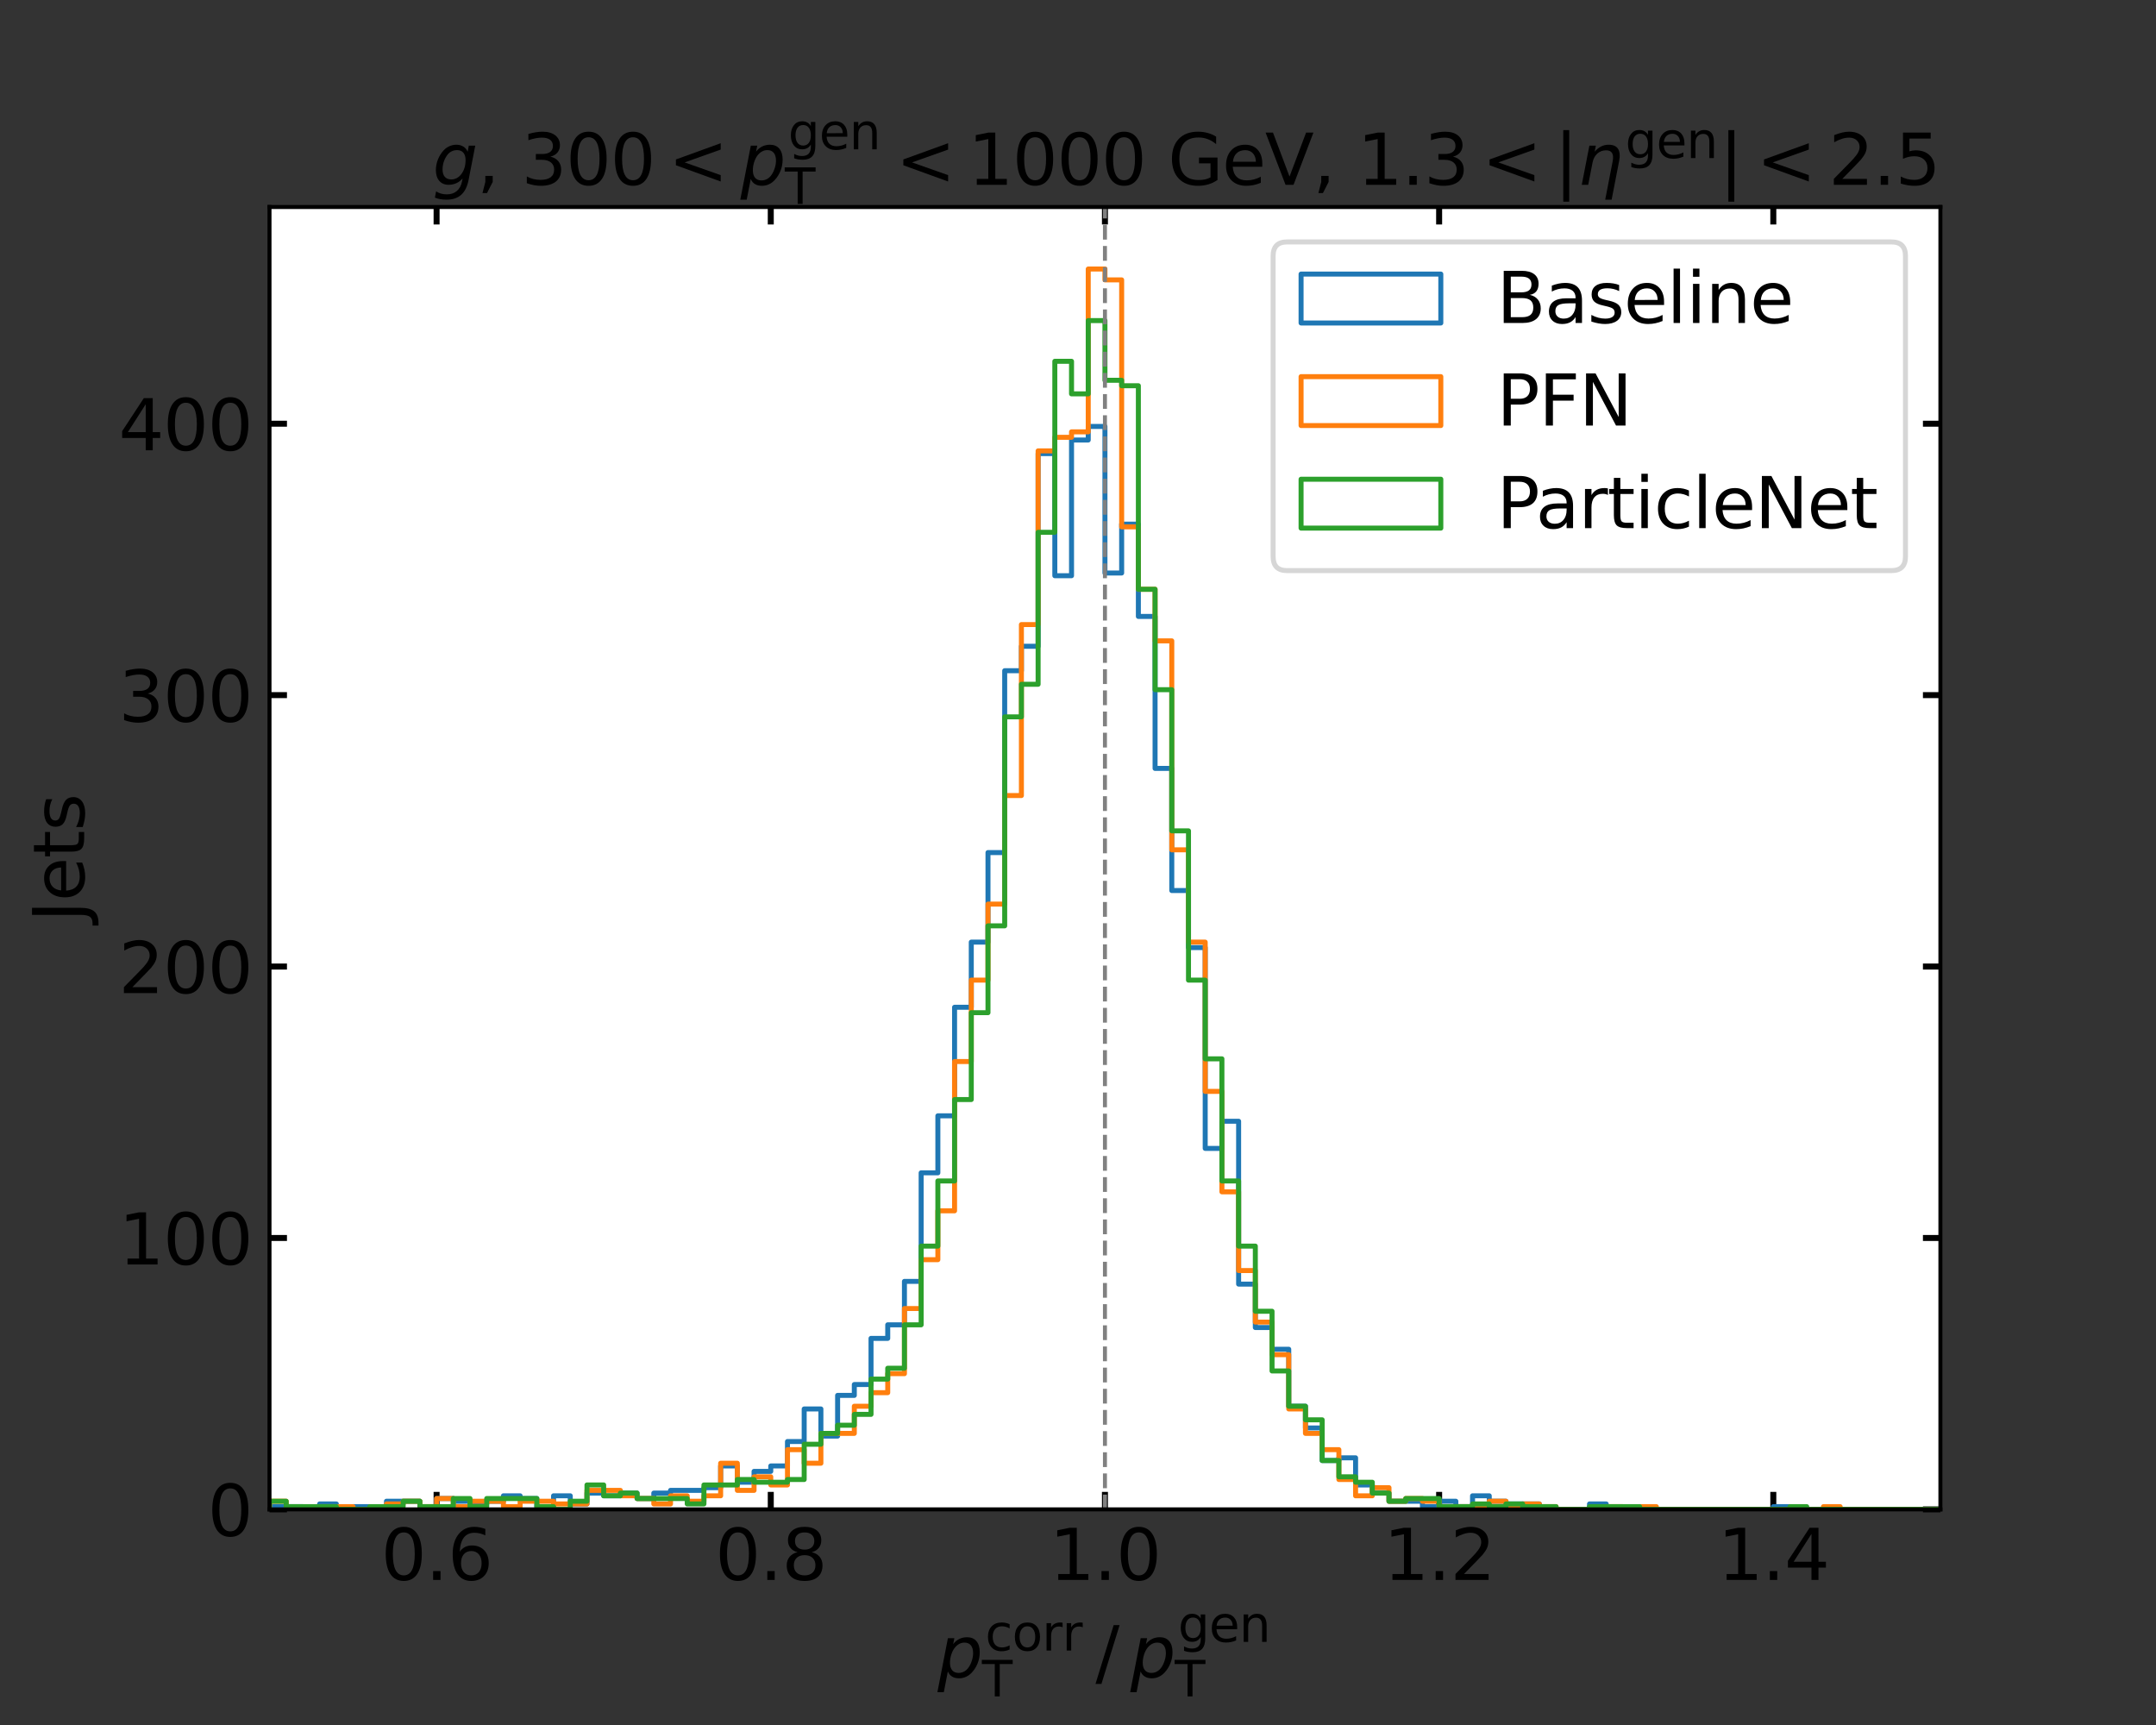 <?xml version="1.0" encoding="utf-8" standalone="no"?>
<!DOCTYPE svg PUBLIC "-//W3C//DTD SVG 1.1//EN"
  "http://www.w3.org/Graphics/SVG/1.1/DTD/svg11.dtd">
<svg xmlns:xlink="http://www.w3.org/1999/xlink" width="432pt" height="345.6pt" viewBox="0 0 432 345.6" xmlns="http://www.w3.org/2000/svg" version="1.1">
 <rect x="0" y="0" width="432" height="345.6" fill="#333333" stroke="none"/>
 <defs>
  <style type="text/css">*{stroke-linejoin: round; stroke-linecap: butt}</style>
 </defs>
 <g id="figure_1">
  <g id="patch_1">
   <path d="M 0 345.6 
L 432 345.6 
L 432 0 
L 0 0 
L 0 345.6 
z
" style="fill: none"/>
  </g>
  <g id="axes_1">
   <g id="patch_2">
    <path d="M 54 302.4 
L 388.8 302.4 
L 388.8 41.472 
L 54 41.472 
z
" style="fill: #ffffff"/>
   </g>
   <g id="matplotlib.axis_1">
    <g id="xtick_1">
     <g id="line2d_1">
      <defs>
       <path id="m16892b9c45" d="M 0 0 
L 0 -3.5 
" style="stroke: #000000; stroke-width: 1.2"/>
      </defs>
      <g>
       <use xlink:href="#m16892b9c45" x="87.48" y="302.4" style="stroke: #000000; stroke-width: 1.2"/>
      </g>
     </g>
     <g id="line2d_2">
      <defs>
       <path id="m0c6196c21f" d="M 0 0 
L 0 3.5 
" style="stroke: #000000; stroke-width: 1.2"/>
      </defs>
      <g>
       <use xlink:href="#m0c6196c21f" x="87.48" y="41.472" style="stroke: #000000; stroke-width: 1.2"/>
      </g>
     </g>
     <g id="text_1">
      <!-- 0.6 -->
      <g transform="translate(76.348 316.538)scale(0.14 -0.14)">
       <defs>
        <path id="DejaVuSans-30" d="M 2034 4250 
Q 1547 4250 1301 3770 
Q 1056 3291 1056 2328 
Q 1056 1369 1301 889 
Q 1547 409 2034 409 
Q 2525 409 2770 889 
Q 3016 1369 3016 2328 
Q 3016 3291 2770 3770 
Q 2525 4250 2034 4250 
z
M 2034 4750 
Q 2819 4750 3233 4129 
Q 3647 3509 3647 2328 
Q 3647 1150 3233 529 
Q 2819 -91 2034 -91 
Q 1250 -91 836 529 
Q 422 1150 422 2328 
Q 422 3509 836 4129 
Q 1250 4750 2034 4750 
z
" transform="scale(0.016)"/>
        <path id="DejaVuSans-2e" d="M 684 794 
L 1344 794 
L 1344 0 
L 684 0 
L 684 794 
z
" transform="scale(0.016)"/>
        <path id="DejaVuSans-36" d="M 2113 2584 
Q 1688 2584 1439 2293 
Q 1191 2003 1191 1497 
Q 1191 994 1439 701 
Q 1688 409 2113 409 
Q 2538 409 2786 701 
Q 3034 994 3034 1497 
Q 3034 2003 2786 2293 
Q 2538 2584 2113 2584 
z
M 3366 4563 
L 3366 3988 
Q 3128 4100 2886 4159 
Q 2644 4219 2406 4219 
Q 1781 4219 1451 3797 
Q 1122 3375 1075 2522 
Q 1259 2794 1537 2939 
Q 1816 3084 2150 3084 
Q 2853 3084 3261 2657 
Q 3669 2231 3669 1497 
Q 3669 778 3244 343 
Q 2819 -91 2113 -91 
Q 1303 -91 875 529 
Q 447 1150 447 2328 
Q 447 3434 972 4092 
Q 1497 4750 2381 4750 
Q 2619 4750 2861 4703 
Q 3103 4656 3366 4563 
z
" transform="scale(0.016)"/>
       </defs>
       <use xlink:href="#DejaVuSans-30"/>
       <use xlink:href="#DejaVuSans-2e" x="63.623"/>
       <use xlink:href="#DejaVuSans-36" x="95.41"/>
      </g>
     </g>
    </g>
    <g id="xtick_2">
     <g id="line2d_3">
      <g>
       <use xlink:href="#m16892b9c45" x="154.44" y="302.4" style="stroke: #000000; stroke-width: 1.2"/>
      </g>
     </g>
     <g id="line2d_4">
      <g>
       <use xlink:href="#m0c6196c21f" x="154.44" y="41.472" style="stroke: #000000; stroke-width: 1.2"/>
      </g>
     </g>
     <g id="text_2">
      <!-- 0.8 -->
      <g transform="translate(143.308 316.538)scale(0.14 -0.14)">
       <defs>
        <path id="DejaVuSans-38" d="M 2034 2216 
Q 1584 2216 1326 1975 
Q 1069 1734 1069 1313 
Q 1069 891 1326 650 
Q 1584 409 2034 409 
Q 2484 409 2743 651 
Q 3003 894 3003 1313 
Q 3003 1734 2745 1975 
Q 2488 2216 2034 2216 
z
M 1403 2484 
Q 997 2584 770 2862 
Q 544 3141 544 3541 
Q 544 4100 942 4425 
Q 1341 4750 2034 4750 
Q 2731 4750 3128 4425 
Q 3525 4100 3525 3541 
Q 3525 3141 3298 2862 
Q 3072 2584 2669 2484 
Q 3125 2378 3379 2068 
Q 3634 1759 3634 1313 
Q 3634 634 3220 271 
Q 2806 -91 2034 -91 
Q 1263 -91 848 271 
Q 434 634 434 1313 
Q 434 1759 690 2068 
Q 947 2378 1403 2484 
z
M 1172 3481 
Q 1172 3119 1398 2916 
Q 1625 2713 2034 2713 
Q 2441 2713 2670 2916 
Q 2900 3119 2900 3481 
Q 2900 3844 2670 4047 
Q 2441 4250 2034 4250 
Q 1625 4250 1398 4047 
Q 1172 3844 1172 3481 
z
" transform="scale(0.016)"/>
       </defs>
       <use xlink:href="#DejaVuSans-30"/>
       <use xlink:href="#DejaVuSans-2e" x="63.623"/>
       <use xlink:href="#DejaVuSans-38" x="95.41"/>
      </g>
     </g>
    </g>
    <g id="xtick_3">
     <g id="line2d_5">
      <g>
       <use xlink:href="#m16892b9c45" x="221.4" y="302.4" style="stroke: #000000; stroke-width: 1.2"/>
      </g>
     </g>
     <g id="line2d_6">
      <g>
       <use xlink:href="#m0c6196c21f" x="221.4" y="41.472" style="stroke: #000000; stroke-width: 1.2"/>
      </g>
     </g>
     <g id="text_3">
      <!-- 1.0 -->
      <g transform="translate(210.268 316.538)scale(0.14 -0.14)">
       <defs>
        <path id="DejaVuSans-31" d="M 794 531 
L 1825 531 
L 1825 4091 
L 703 3866 
L 703 4441 
L 1819 4666 
L 2450 4666 
L 2450 531 
L 3481 531 
L 3481 0 
L 794 0 
L 794 531 
z
" transform="scale(0.016)"/>
       </defs>
       <use xlink:href="#DejaVuSans-31"/>
       <use xlink:href="#DejaVuSans-2e" x="63.623"/>
       <use xlink:href="#DejaVuSans-30" x="95.41"/>
      </g>
     </g>
    </g>
    <g id="xtick_4">
     <g id="line2d_7">
      <g>
       <use xlink:href="#m16892b9c45" x="288.36" y="302.4" style="stroke: #000000; stroke-width: 1.2"/>
      </g>
     </g>
     <g id="line2d_8">
      <g>
       <use xlink:href="#m0c6196c21f" x="288.36" y="41.472" style="stroke: #000000; stroke-width: 1.2"/>
      </g>
     </g>
     <g id="text_4">
      <!-- 1.2 -->
      <g transform="translate(277.228 316.538)scale(0.14 -0.14)">
       <defs>
        <path id="DejaVuSans-32" d="M 1228 531 
L 3431 531 
L 3431 0 
L 469 0 
L 469 531 
Q 828 903 1448 1529 
Q 2069 2156 2228 2338 
Q 2531 2678 2651 2914 
Q 2772 3150 2772 3378 
Q 2772 3750 2511 3984 
Q 2250 4219 1831 4219 
Q 1534 4219 1204 4116 
Q 875 4013 500 3803 
L 500 4441 
Q 881 4594 1212 4672 
Q 1544 4750 1819 4750 
Q 2544 4750 2975 4387 
Q 3406 4025 3406 3419 
Q 3406 3131 3298 2873 
Q 3191 2616 2906 2266 
Q 2828 2175 2409 1742 
Q 1991 1309 1228 531 
z
" transform="scale(0.016)"/>
       </defs>
       <use xlink:href="#DejaVuSans-31"/>
       <use xlink:href="#DejaVuSans-2e" x="63.623"/>
       <use xlink:href="#DejaVuSans-32" x="95.41"/>
      </g>
     </g>
    </g>
    <g id="xtick_5">
     <g id="line2d_9">
      <g>
       <use xlink:href="#m16892b9c45" x="355.32" y="302.4" style="stroke: #000000; stroke-width: 1.2"/>
      </g>
     </g>
     <g id="line2d_10">
      <g>
       <use xlink:href="#m0c6196c21f" x="355.32" y="41.472" style="stroke: #000000; stroke-width: 1.2"/>
      </g>
     </g>
     <g id="text_5">
      <!-- 1.4 -->
      <g transform="translate(344.188 316.538)scale(0.14 -0.14)">
       <defs>
        <path id="DejaVuSans-34" d="M 2419 4116 
L 825 1625 
L 2419 1625 
L 2419 4116 
z
M 2253 4666 
L 3047 4666 
L 3047 1625 
L 3713 1625 
L 3713 1100 
L 3047 1100 
L 3047 0 
L 2419 0 
L 2419 1100 
L 313 1100 
L 313 1709 
L 2253 4666 
z
" transform="scale(0.016)"/>
       </defs>
       <use xlink:href="#DejaVuSans-31"/>
       <use xlink:href="#DejaVuSans-2e" x="63.623"/>
       <use xlink:href="#DejaVuSans-34" x="95.41"/>
      </g>
     </g>
    </g>
    <g id="text_6">
     <!-- $p_\mathrm{T}^\mathrm{corr}\//\/p_\mathrm{T}^\mathrm{gen}$ -->
     <g transform="translate(187.87 336.049)scale(0.14 -0.14)">
      <defs>
       <path id="DejaVuSans-Oblique-70" d="M 3175 2156 
Q 3175 2616 2975 2859 
Q 2775 3103 2400 3103 
Q 2144 3103 1911 2972 
Q 1678 2841 1497 2591 
Q 1319 2344 1212 1994 
Q 1106 1644 1106 1300 
Q 1106 863 1306 627 
Q 1506 391 1875 391 
Q 2147 391 2380 519 
Q 2613 647 2778 891 
Q 2956 1147 3065 1494 
Q 3175 1841 3175 2156 
z
M 1394 2969 
Q 1625 3272 1939 3428 
Q 2253 3584 2638 3584 
Q 3175 3584 3472 3232 
Q 3769 2881 3769 2247 
Q 3769 1728 3584 1258 
Q 3400 788 3053 416 
Q 2822 169 2531 39 
Q 2241 -91 1919 -91 
Q 1547 -91 1294 64 
Q 1041 219 916 525 
L 556 -1331 
L -19 -1331 
L 922 3500 
L 1497 3500 
L 1394 2969 
z
" transform="scale(0.016)"/>
       <path id="DejaVuSans-63" d="M 3122 3366 
L 3122 2828 
Q 2878 2963 2633 3030 
Q 2388 3097 2138 3097 
Q 1578 3097 1268 2742 
Q 959 2388 959 1747 
Q 959 1106 1268 751 
Q 1578 397 2138 397 
Q 2388 397 2633 464 
Q 2878 531 3122 666 
L 3122 134 
Q 2881 22 2623 -34 
Q 2366 -91 2075 -91 
Q 1284 -91 818 406 
Q 353 903 353 1747 
Q 353 2603 823 3093 
Q 1294 3584 2113 3584 
Q 2378 3584 2631 3529 
Q 2884 3475 3122 3366 
z
" transform="scale(0.016)"/>
       <path id="DejaVuSans-6f" d="M 1959 3097 
Q 1497 3097 1228 2736 
Q 959 2375 959 1747 
Q 959 1119 1226 758 
Q 1494 397 1959 397 
Q 2419 397 2687 759 
Q 2956 1122 2956 1747 
Q 2956 2369 2687 2733 
Q 2419 3097 1959 3097 
z
M 1959 3584 
Q 2709 3584 3137 3096 
Q 3566 2609 3566 1747 
Q 3566 888 3137 398 
Q 2709 -91 1959 -91 
Q 1206 -91 779 398 
Q 353 888 353 1747 
Q 353 2609 779 3096 
Q 1206 3584 1959 3584 
z
" transform="scale(0.016)"/>
       <path id="DejaVuSans-72" d="M 2631 2963 
Q 2534 3019 2420 3045 
Q 2306 3072 2169 3072 
Q 1681 3072 1420 2755 
Q 1159 2438 1159 1844 
L 1159 0 
L 581 0 
L 581 3500 
L 1159 3500 
L 1159 2956 
Q 1341 3275 1631 3429 
Q 1922 3584 2338 3584 
Q 2397 3584 2469 3576 
Q 2541 3569 2628 3553 
L 2631 2963 
z
" transform="scale(0.016)"/>
       <path id="DejaVuSans-54" d="M -19 4666 
L 3928 4666 
L 3928 4134 
L 2272 4134 
L 2272 0 
L 1638 0 
L 1638 4134 
L -19 4134 
L -19 4666 
z
" transform="scale(0.016)"/>
       <path id="DejaVuSans-2f" d="M 1625 4666 
L 2156 4666 
L 531 -594 
L 0 -594 
L 1625 4666 
z
" transform="scale(0.016)"/>
       <path id="DejaVuSans-67" d="M 2906 1791 
Q 2906 2416 2648 2759 
Q 2391 3103 1925 3103 
Q 1463 3103 1205 2759 
Q 947 2416 947 1791 
Q 947 1169 1205 825 
Q 1463 481 1925 481 
Q 2391 481 2648 825 
Q 2906 1169 2906 1791 
z
M 3481 434 
Q 3481 -459 3084 -895 
Q 2688 -1331 1869 -1331 
Q 1566 -1331 1297 -1286 
Q 1028 -1241 775 -1147 
L 775 -588 
Q 1028 -725 1275 -790 
Q 1522 -856 1778 -856 
Q 2344 -856 2625 -561 
Q 2906 -266 2906 331 
L 2906 616 
Q 2728 306 2450 153 
Q 2172 0 1784 0 
Q 1141 0 747 490 
Q 353 981 353 1791 
Q 353 2603 747 3093 
Q 1141 3584 1784 3584 
Q 2172 3584 2450 3431 
Q 2728 3278 2906 2969 
L 2906 3500 
L 3481 3500 
L 3481 434 
z
" transform="scale(0.016)"/>
       <path id="DejaVuSans-65" d="M 3597 1894 
L 3597 1613 
L 953 1613 
Q 991 1019 1311 708 
Q 1631 397 2203 397 
Q 2534 397 2845 478 
Q 3156 559 3463 722 
L 3463 178 
Q 3153 47 2828 -22 
Q 2503 -91 2169 -91 
Q 1331 -91 842 396 
Q 353 884 353 1716 
Q 353 2575 817 3079 
Q 1281 3584 2069 3584 
Q 2775 3584 3186 3129 
Q 3597 2675 3597 1894 
z
M 3022 2063 
Q 3016 2534 2758 2815 
Q 2500 3097 2075 3097 
Q 1594 3097 1305 2825 
Q 1016 2553 972 2059 
L 3022 2063 
z
" transform="scale(0.016)"/>
       <path id="DejaVuSans-6e" d="M 3513 2113 
L 3513 0 
L 2938 0 
L 2938 2094 
Q 2938 2591 2744 2837 
Q 2550 3084 2163 3084 
Q 1697 3084 1428 2787 
Q 1159 2491 1159 1978 
L 1159 0 
L 581 0 
L 581 3500 
L 1159 3500 
L 1159 2956 
Q 1366 3272 1645 3428 
Q 1925 3584 2291 3584 
Q 2894 3584 3203 3211 
Q 3513 2838 3513 2113 
z
" transform="scale(0.016)"/>
      </defs>
      <use xlink:href="#DejaVuSans-Oblique-70" transform="translate(0 0.052)"/>
      <use xlink:href="#DejaVuSans-63" transform="translate(68.126 38.333)scale(0.7)"/>
      <use xlink:href="#DejaVuSans-6f" transform="translate(106.613 38.333)scale(0.7)"/>
      <use xlink:href="#DejaVuSans-72" transform="translate(149.44 38.333)scale(0.7)"/>
      <use xlink:href="#DejaVuSans-72" transform="translate(178.219 38.333)scale(0.7)"/>
      <use xlink:href="#DejaVuSans-54" transform="translate(63.477 -27.292)scale(0.7)"/>
      <use xlink:href="#DejaVuSans-2f" transform="translate(225.969 0.052)"/>
      <use xlink:href="#DejaVuSans-Oblique-70" transform="translate(275.896 0.052)"/>
      <use xlink:href="#DejaVuSans-67" transform="translate(344.022 50.8)scale(0.7)"/>
      <use xlink:href="#DejaVuSans-65" transform="translate(388.456 50.8)scale(0.7)"/>
      <use xlink:href="#DejaVuSans-6e" transform="translate(431.522 50.8)scale(0.7)"/>
      <use xlink:href="#DejaVuSans-54" transform="translate(339.372 -27.292)scale(0.7)"/>
     </g>
    </g>
   </g>
   <g id="matplotlib.axis_2">
    <g id="ytick_1">
     <g id="line2d_11">
      <defs>
       <path id="m9a223c204f" d="M 0 0 
L 3.5 0 
" style="stroke: #000000; stroke-width: 1.2"/>
      </defs>
      <g>
       <use xlink:href="#m9a223c204f" x="54" y="302.4" style="stroke: #000000; stroke-width: 1.2"/>
      </g>
     </g>
     <g id="line2d_12">
      <defs>
       <path id="m15bfcf5b30" d="M 0 0 
L -3.5 0 
" style="stroke: #000000; stroke-width: 1.2"/>
      </defs>
      <g>
       <use xlink:href="#m15bfcf5b30" x="388.8" y="302.4" style="stroke: #000000; stroke-width: 1.2"/>
      </g>
     </g>
     <g id="text_7">
      <!-- 0 -->
      <g transform="translate(41.593 307.719)scale(0.14 -0.14)">
       <use xlink:href="#DejaVuSans-30"/>
      </g>
     </g>
    </g>
    <g id="ytick_2">
     <g id="line2d_13">
      <g>
       <use xlink:href="#m9a223c204f" x="54" y="248.023" style="stroke: #000000; stroke-width: 1.2"/>
      </g>
     </g>
     <g id="line2d_14">
      <g>
       <use xlink:href="#m15bfcf5b30" x="388.8" y="248.023" style="stroke: #000000; stroke-width: 1.2"/>
      </g>
     </g>
     <g id="text_8">
      <!-- 100 -->
      <g transform="translate(23.777 253.342)scale(0.14 -0.14)">
       <use xlink:href="#DejaVuSans-31"/>
       <use xlink:href="#DejaVuSans-30" x="63.623"/>
       <use xlink:href="#DejaVuSans-30" x="127.246"/>
      </g>
     </g>
    </g>
    <g id="ytick_3">
     <g id="line2d_15">
      <g>
       <use xlink:href="#m9a223c204f" x="54" y="193.646" style="stroke: #000000; stroke-width: 1.2"/>
      </g>
     </g>
     <g id="line2d_16">
      <g>
       <use xlink:href="#m15bfcf5b30" x="388.8" y="193.646" style="stroke: #000000; stroke-width: 1.2"/>
      </g>
     </g>
     <g id="text_9">
      <!-- 200 -->
      <g transform="translate(23.777 198.965)scale(0.14 -0.14)">
       <use xlink:href="#DejaVuSans-32"/>
       <use xlink:href="#DejaVuSans-30" x="63.623"/>
       <use xlink:href="#DejaVuSans-30" x="127.246"/>
      </g>
     </g>
    </g>
    <g id="ytick_4">
     <g id="line2d_17">
      <g>
       <use xlink:href="#m9a223c204f" x="54" y="139.269" style="stroke: #000000; stroke-width: 1.2"/>
      </g>
     </g>
     <g id="line2d_18">
      <g>
       <use xlink:href="#m15bfcf5b30" x="388.8" y="139.269" style="stroke: #000000; stroke-width: 1.2"/>
      </g>
     </g>
     <g id="text_10">
      <!-- 300 -->
      <g transform="translate(23.777 144.588)scale(0.14 -0.14)">
       <defs>
        <path id="DejaVuSans-33" d="M 2597 2516 
Q 3050 2419 3304 2112 
Q 3559 1806 3559 1356 
Q 3559 666 3084 287 
Q 2609 -91 1734 -91 
Q 1441 -91 1130 -33 
Q 819 25 488 141 
L 488 750 
Q 750 597 1062 519 
Q 1375 441 1716 441 
Q 2309 441 2620 675 
Q 2931 909 2931 1356 
Q 2931 1769 2642 2001 
Q 2353 2234 1838 2234 
L 1294 2234 
L 1294 2753 
L 1863 2753 
Q 2328 2753 2575 2939 
Q 2822 3125 2822 3475 
Q 2822 3834 2567 4026 
Q 2313 4219 1838 4219 
Q 1578 4219 1281 4162 
Q 984 4106 628 3988 
L 628 4550 
Q 988 4650 1302 4700 
Q 1616 4750 1894 4750 
Q 2613 4750 3031 4423 
Q 3450 4097 3450 3541 
Q 3450 3153 3228 2886 
Q 3006 2619 2597 2516 
z
" transform="scale(0.016)"/>
       </defs>
       <use xlink:href="#DejaVuSans-33"/>
       <use xlink:href="#DejaVuSans-30" x="63.623"/>
       <use xlink:href="#DejaVuSans-30" x="127.246"/>
      </g>
     </g>
    </g>
    <g id="ytick_5">
     <g id="line2d_19">
      <g>
       <use xlink:href="#m9a223c204f" x="54" y="84.892" style="stroke: #000000; stroke-width: 1.2"/>
      </g>
     </g>
     <g id="line2d_20">
      <g>
       <use xlink:href="#m15bfcf5b30" x="388.8" y="84.892" style="stroke: #000000; stroke-width: 1.2"/>
      </g>
     </g>
     <g id="text_11">
      <!-- 400 -->
      <g transform="translate(23.777 90.211)scale(0.14 -0.14)">
       <use xlink:href="#DejaVuSans-34"/>
       <use xlink:href="#DejaVuSans-30" x="63.623"/>
       <use xlink:href="#DejaVuSans-30" x="127.246"/>
      </g>
     </g>
    </g>
    <g id="text_12">
     <!-- Jets -->
     <g transform="translate(16.866 184.699)rotate(-90)scale(0.14 -0.14)">
      <defs>
       <path id="DejaVuSans-4a" d="M 628 4666 
L 1259 4666 
L 1259 325 
Q 1259 -519 939 -900 
Q 619 -1281 -91 -1281 
L -331 -1281 
L -331 -750 
L -134 -750 
Q 284 -750 456 -515 
Q 628 -281 628 325 
L 628 4666 
z
" transform="scale(0.016)"/>
       <path id="DejaVuSans-74" d="M 1172 4494 
L 1172 3500 
L 2356 3500 
L 2356 3053 
L 1172 3053 
L 1172 1153 
Q 1172 725 1289 603 
Q 1406 481 1766 481 
L 2356 481 
L 2356 0 
L 1766 0 
Q 1100 0 847 248 
Q 594 497 594 1153 
L 594 3053 
L 172 3053 
L 172 3500 
L 594 3500 
L 594 4494 
L 1172 4494 
z
" transform="scale(0.016)"/>
       <path id="DejaVuSans-73" d="M 2834 3397 
L 2834 2853 
Q 2591 2978 2328 3040 
Q 2066 3103 1784 3103 
Q 1356 3103 1142 2972 
Q 928 2841 928 2578 
Q 928 2378 1081 2264 
Q 1234 2150 1697 2047 
L 1894 2003 
Q 2506 1872 2764 1633 
Q 3022 1394 3022 966 
Q 3022 478 2636 193 
Q 2250 -91 1575 -91 
Q 1294 -91 989 -36 
Q 684 19 347 128 
L 347 722 
Q 666 556 975 473 
Q 1284 391 1588 391 
Q 1994 391 2212 530 
Q 2431 669 2431 922 
Q 2431 1156 2273 1281 
Q 2116 1406 1581 1522 
L 1381 1569 
Q 847 1681 609 1914 
Q 372 2147 372 2553 
Q 372 3047 722 3315 
Q 1072 3584 1716 3584 
Q 2034 3584 2315 3537 
Q 2597 3491 2834 3397 
z
" transform="scale(0.016)"/>
      </defs>
      <use xlink:href="#DejaVuSans-4a"/>
      <use xlink:href="#DejaVuSans-65" x="29.492"/>
      <use xlink:href="#DejaVuSans-74" x="91.016"/>
      <use xlink:href="#DejaVuSans-73" x="130.225"/>
     </g>
    </g>
   </g>
   <g id="patch_3">
    <path d="M 54 302.4 
L 54 301.856 
L 60.696 301.856 
L 60.696 302.4 
L 64.044 302.4 
L 64.044 301.312 
L 67.392 301.312 
L 67.392 302.4 
L 70.74 302.4 
L 70.74 301.856 
L 74.088 301.856 
L 74.088 302.4 
L 77.436 302.4 
L 77.436 300.769 
L 84.132 300.769 
L 84.132 302.4 
L 87.48 302.4 
L 87.48 300.225 
L 90.828 300.225 
L 90.828 300.769 
L 94.176 300.769 
L 94.176 301.312 
L 97.524 301.312 
L 97.524 300.769 
L 100.872 300.769 
L 100.872 299.681 
L 104.22 299.681 
L 104.22 300.225 
L 107.568 300.225 
L 107.568 302.4 
L 110.916 302.4 
L 110.916 299.681 
L 114.264 299.681 
L 114.264 301.312 
L 117.612 301.312 
L 117.612 299.137 
L 120.96 299.137 
L 120.96 299.681 
L 124.308 299.681 
L 124.308 299.137 
L 127.656 299.137 
L 127.656 300.225 
L 131.004 300.225 
L 131.004 299.137 
L 134.352 299.137 
L 134.352 298.594 
L 141.048 298.594 
L 141.048 298.05 
L 144.396 298.05 
L 144.396 293.7 
L 147.744 293.7 
L 147.744 296.962 
L 151.092 296.962 
L 151.092 294.787 
L 154.44 294.787 
L 154.44 293.7 
L 157.788 293.7 
L 157.788 288.806 
L 161.136 288.806 
L 161.136 282.281 
L 164.484 282.281 
L 164.484 287.718 
L 167.832 287.718 
L 167.832 279.562 
L 171.18 279.562 
L 171.18 277.387 
L 174.528 277.387 
L 174.528 268.142 
L 177.876 268.142 
L 177.876 265.424 
L 181.224 265.424 
L 181.224 256.723 
L 184.572 256.723 
L 184.572 234.973 
L 187.92 234.973 
L 187.92 223.553 
L 191.268 223.553 
L 191.268 201.803 
L 194.616 201.803 
L 194.616 188.752 
L 197.964 188.752 
L 197.964 170.808 
L 201.312 170.808 
L 201.312 134.375 
L 204.66 134.375 
L 204.66 129.481 
L 208.008 129.481 
L 208.008 90.873 
L 211.356 90.873 
L 211.356 115.343 
L 214.704 115.343 
L 214.704 88.155 
L 218.052 88.155 
L 218.052 85.436 
L 221.4 85.436 
L 221.4 114.799 
L 224.748 114.799 
L 224.748 105.012 
L 228.096 105.012 
L 228.096 123.5 
L 231.444 123.5 
L 231.444 153.951 
L 234.792 153.951 
L 234.792 178.42 
L 238.14 178.42 
L 238.14 189.84 
L 241.488 189.84 
L 241.488 230.079 
L 244.836 230.079 
L 244.836 224.641 
L 248.184 224.641 
L 248.184 257.267 
L 251.532 257.267 
L 251.532 265.967 
L 254.88 265.967 
L 254.88 270.318 
L 258.228 270.318 
L 258.228 281.737 
L 261.576 281.737 
L 261.576 286.087 
L 264.924 286.087 
L 264.924 292.612 
L 268.272 292.612 
L 268.272 292.068 
L 271.62 292.068 
L 271.62 297.506 
L 274.968 297.506 
L 274.968 299.137 
L 278.316 299.137 
L 278.316 300.769 
L 285.012 300.769 
L 285.012 301.856 
L 288.36 301.856 
L 288.36 300.769 
L 291.708 300.769 
L 291.708 301.856 
L 295.056 301.856 
L 295.056 299.681 
L 298.404 299.681 
L 298.404 300.769 
L 301.752 300.769 
L 301.752 301.312 
L 308.448 301.312 
L 308.448 302.4 
L 318.492 302.4 
L 318.492 301.312 
L 321.84 301.312 
L 321.84 302.4 
L 355.32 302.4 
L 355.32 301.856 
L 358.668 301.856 
L 358.668 302.4 
L 388.8 302.4 
L 388.8 302.4 
" clip-path="url(#p5ef4c651ee)" style="fill: none; stroke: #1f77b4; stroke-linejoin: miter"/>
   </g>
   <g id="patch_4">
    <path d="M 54 302.4 
L 54 300.769 
L 57.348 300.769 
L 57.348 302.4 
L 64.044 302.4 
L 64.044 301.856 
L 70.74 301.856 
L 70.74 302.4 
L 77.436 302.4 
L 77.436 301.312 
L 80.784 301.312 
L 80.784 300.769 
L 84.132 300.769 
L 84.132 301.856 
L 87.48 301.856 
L 87.48 300.225 
L 90.828 300.225 
L 90.828 301.856 
L 94.176 301.856 
L 94.176 300.769 
L 100.872 300.769 
L 100.872 301.856 
L 104.22 301.856 
L 104.22 300.769 
L 110.916 300.769 
L 110.916 301.312 
L 117.612 301.312 
L 117.612 298.594 
L 124.308 298.594 
L 124.308 299.681 
L 127.656 299.681 
L 127.656 300.225 
L 131.004 300.225 
L 131.004 301.312 
L 134.352 301.312 
L 134.352 299.681 
L 137.7 299.681 
L 137.7 300.769 
L 141.048 300.769 
L 141.048 299.681 
L 144.396 299.681 
L 144.396 293.156 
L 147.744 293.156 
L 147.744 298.594 
L 151.092 298.594 
L 151.092 295.875 
L 154.44 295.875 
L 154.44 297.506 
L 157.788 297.506 
L 157.788 290.437 
L 161.136 290.437 
L 161.136 293.156 
L 164.484 293.156 
L 164.484 287.174 
L 171.18 287.174 
L 171.18 281.737 
L 174.528 281.737 
L 174.528 279.018 
L 177.876 279.018 
L 177.876 275.212 
L 181.224 275.212 
L 181.224 262.161 
L 184.572 262.161 
L 184.572 252.373 
L 187.92 252.373 
L 187.92 242.585 
L 191.268 242.585 
L 191.268 212.678 
L 194.616 212.678 
L 194.616 196.365 
L 197.964 196.365 
L 197.964 181.139 
L 201.312 181.139 
L 201.312 159.389 
L 204.66 159.389 
L 204.66 125.131 
L 208.008 125.131 
L 208.008 90.33 
L 211.356 90.33 
L 211.356 87.611 
L 214.704 87.611 
L 214.704 86.523 
L 218.052 86.523 
L 218.052 53.897 
L 221.4 53.897 
L 221.4 56.072 
L 224.748 56.072 
L 224.748 105.555 
L 228.096 105.555 
L 228.096 118.062 
L 231.444 118.062 
L 231.444 128.394 
L 234.792 128.394 
L 234.792 170.264 
L 238.14 170.264 
L 238.14 188.752 
L 241.488 188.752 
L 241.488 218.659 
L 244.836 218.659 
L 244.836 238.779 
L 248.184 238.779 
L 248.184 254.548 
L 251.532 254.548 
L 251.532 264.88 
L 254.88 264.88 
L 254.88 271.405 
L 258.228 271.405 
L 258.228 282.281 
L 261.576 282.281 
L 261.576 287.174 
L 264.924 287.174 
L 264.924 290.437 
L 268.272 290.437 
L 268.272 296.419 
L 271.62 296.419 
L 271.62 299.681 
L 274.968 299.681 
L 274.968 298.05 
L 278.316 298.05 
L 278.316 300.769 
L 281.664 300.769 
L 281.664 300.225 
L 285.012 300.225 
L 285.012 300.769 
L 288.36 300.769 
L 288.36 301.856 
L 298.404 301.856 
L 298.404 300.769 
L 301.752 300.769 
L 301.752 301.856 
L 305.1 301.856 
L 305.1 301.312 
L 308.448 301.312 
L 308.448 301.856 
L 311.796 301.856 
L 311.796 302.4 
L 321.84 302.4 
L 321.84 301.856 
L 325.188 301.856 
L 325.188 302.4 
L 328.536 302.4 
L 328.536 301.856 
L 331.884 301.856 
L 331.884 302.4 
L 365.364 302.4 
L 365.364 301.856 
L 368.712 301.856 
L 368.712 302.4 
L 388.8 302.4 
L 388.8 302.4 
" clip-path="url(#p5ef4c651ee)" style="fill: none; stroke: #ff7f0e; stroke-linejoin: miter"/>
   </g>
   <g id="patch_5">
    <path d="M 54 302.4 
L 54 300.769 
L 57.348 300.769 
L 57.348 301.856 
L 67.392 301.856 
L 67.392 302.4 
L 74.088 302.4 
L 74.088 301.856 
L 80.784 301.856 
L 80.784 300.769 
L 84.132 300.769 
L 84.132 301.856 
L 90.828 301.856 
L 90.828 300.225 
L 94.176 300.225 
L 94.176 301.856 
L 97.524 301.856 
L 97.524 300.225 
L 107.568 300.225 
L 107.568 301.856 
L 110.916 301.856 
L 110.916 302.4 
L 114.264 302.4 
L 114.264 300.769 
L 117.612 300.769 
L 117.612 297.506 
L 120.96 297.506 
L 120.96 299.681 
L 124.308 299.681 
L 124.308 299.137 
L 127.656 299.137 
L 127.656 300.225 
L 137.7 300.225 
L 137.7 301.312 
L 141.048 301.312 
L 141.048 297.506 
L 147.744 297.506 
L 147.744 296.419 
L 151.092 296.419 
L 151.092 296.962 
L 157.788 296.962 
L 157.788 296.419 
L 161.136 296.419 
L 161.136 289.35 
L 164.484 289.35 
L 164.484 287.174 
L 167.832 287.174 
L 167.832 285.543 
L 171.18 285.543 
L 171.18 283.368 
L 174.528 283.368 
L 174.528 276.299 
L 177.876 276.299 
L 177.876 274.124 
L 181.224 274.124 
L 181.224 265.424 
L 184.572 265.424 
L 184.572 249.654 
L 187.92 249.654 
L 187.92 236.604 
L 191.268 236.604 
L 191.268 220.291 
L 194.616 220.291 
L 194.616 202.89 
L 197.964 202.89 
L 197.964 185.489 
L 201.312 185.489 
L 201.312 143.619 
L 204.66 143.619 
L 204.66 137.094 
L 208.008 137.094 
L 208.008 106.643 
L 211.356 106.643 
L 211.356 72.385 
L 214.704 72.385 
L 214.704 78.911 
L 218.052 78.911 
L 218.052 64.229 
L 221.4 64.229 
L 221.4 76.192 
L 224.748 76.192 
L 224.748 77.279 
L 228.096 77.279 
L 228.096 118.062 
L 231.444 118.062 
L 231.444 138.181 
L 234.792 138.181 
L 234.792 166.458 
L 238.14 166.458 
L 238.14 196.365 
L 241.488 196.365 
L 241.488 212.134 
L 244.836 212.134 
L 244.836 236.604 
L 248.184 236.604 
L 248.184 249.654 
L 251.532 249.654 
L 251.532 262.705 
L 254.88 262.705 
L 254.88 274.668 
L 258.228 274.668 
L 258.228 281.737 
L 261.576 281.737 
L 261.576 284.456 
L 264.924 284.456 
L 264.924 292.612 
L 268.272 292.612 
L 268.272 295.875 
L 271.62 295.875 
L 271.62 296.962 
L 274.968 296.962 
L 274.968 299.137 
L 278.316 299.137 
L 278.316 300.769 
L 281.664 300.769 
L 281.664 300.225 
L 288.36 300.225 
L 288.36 301.856 
L 295.056 301.856 
L 295.056 301.312 
L 298.404 301.312 
L 298.404 301.856 
L 301.752 301.856 
L 301.752 301.312 
L 305.1 301.312 
L 305.1 301.856 
L 311.796 301.856 
L 311.796 302.4 
L 318.492 302.4 
L 318.492 301.856 
L 328.536 301.856 
L 328.536 302.4 
L 358.668 302.4 
L 358.668 301.856 
L 362.016 301.856 
L 362.016 302.4 
L 388.8 302.4 
L 388.8 302.4 
" clip-path="url(#p5ef4c651ee)" style="fill: none; stroke: #2ca02c; stroke-linejoin: miter"/>
   </g>
   <g id="line2d_21">
    <path d="M 221.4 302.4 
L 221.4 41.472 
" clip-path="url(#p5ef4c651ee)" style="fill: none; stroke-dasharray: 2.96,1.28; stroke-dashoffset: 0; stroke: #808080; stroke-width: 0.8"/>
   </g>
   <g id="patch_6">
    <path d="M 54 302.4 
L 54 41.472 
" style="fill: none; stroke: #000000; stroke-width: 0.8; stroke-linejoin: miter; stroke-linecap: square"/>
   </g>
   <g id="patch_7">
    <path d="M 388.8 302.4 
L 388.8 41.472 
" style="fill: none; stroke: #000000; stroke-width: 0.8; stroke-linejoin: miter; stroke-linecap: square"/>
   </g>
   <g id="patch_8">
    <path d="M 54 302.4 
L 388.8 302.4 
" style="fill: none; stroke: #000000; stroke-width: 0.8; stroke-linejoin: miter; stroke-linecap: square"/>
   </g>
   <g id="patch_9">
    <path d="M 54 41.472 
L 388.8 41.472 
" style="fill: none; stroke: #000000; stroke-width: 0.8; stroke-linejoin: miter; stroke-linecap: square"/>
   </g>
   <g id="text_13">
    <!-- $g$, $300 &lt; p_\mathrm{T}^\mathrm{gen} &lt; 1000$ GeV, $1.3 &lt; |\eta^\mathrm{gen}| &lt; 2.5$ -->
    <g transform="translate(86.68 37.03)scale(0.14 -0.14)">
     <defs>
      <path id="DejaVuSans-Oblique-67" d="M 3816 3500 
L 3219 434 
Q 3047 -456 2561 -893 
Q 2075 -1331 1253 -1331 
Q 950 -1331 690 -1286 
Q 431 -1241 206 -1147 
L 313 -588 
Q 525 -725 762 -790 
Q 1000 -856 1269 -856 
Q 1816 -856 2167 -557 
Q 2519 -259 2631 300 
L 2681 563 
Q 2441 288 2122 144 
Q 1803 0 1434 0 
Q 903 0 598 351 
Q 294 703 294 1319 
Q 294 1803 478 2267 
Q 663 2731 997 3091 
Q 1219 3328 1514 3456 
Q 1809 3584 2131 3584 
Q 2484 3584 2746 3420 
Q 3009 3256 3138 2956 
L 3238 3500 
L 3816 3500 
z
M 2950 2216 
Q 2950 2641 2750 2872 
Q 2550 3103 2181 3103 
Q 1953 3103 1747 3012 
Q 1541 2922 1394 2759 
Q 1156 2491 1023 2127 
Q 891 1763 891 1375 
Q 891 944 1092 712 
Q 1294 481 1672 481 
Q 2219 481 2584 976 
Q 2950 1472 2950 2216 
z
" transform="scale(0.016)"/>
      <path id="DejaVuSans-2c" d="M 750 794 
L 1409 794 
L 1409 256 
L 897 -744 
L 494 -744 
L 750 256 
L 750 794 
z
" transform="scale(0.016)"/>
      <path id="DejaVuSans-20" transform="scale(0.016)"/>
      <path id="DejaVuSans-3c" d="M 4684 3150 
L 1459 2003 
L 4684 863 
L 4684 294 
L 678 1747 
L 678 2266 
L 4684 3719 
L 4684 3150 
z
" transform="scale(0.016)"/>
      <path id="DejaVuSans-47" d="M 3809 666 
L 3809 1919 
L 2778 1919 
L 2778 2438 
L 4434 2438 
L 4434 434 
Q 4069 175 3628 42 
Q 3188 -91 2688 -91 
Q 1594 -91 976 548 
Q 359 1188 359 2328 
Q 359 3472 976 4111 
Q 1594 4750 2688 4750 
Q 3144 4750 3555 4637 
Q 3966 4525 4313 4306 
L 4313 3634 
Q 3963 3931 3569 4081 
Q 3175 4231 2741 4231 
Q 1884 4231 1454 3753 
Q 1025 3275 1025 2328 
Q 1025 1384 1454 906 
Q 1884 428 2741 428 
Q 3075 428 3337 486 
Q 3600 544 3809 666 
z
" transform="scale(0.016)"/>
      <path id="DejaVuSans-56" d="M 1831 0 
L 50 4666 
L 709 4666 
L 2188 738 
L 3669 4666 
L 4325 4666 
L 2547 0 
L 1831 0 
z
" transform="scale(0.016)"/>
      <path id="DejaVuSans-7c" d="M 1344 4891 
L 1344 -1509 
L 813 -1509 
L 813 4891 
L 1344 4891 
z
" transform="scale(0.016)"/>
      <path id="DejaVuSans-Oblique-3b7" d="M 3703 2113 
L 3034 -1331 
L 2459 -1331 
L 3125 2094 
Q 3222 2591 3075 2838 
Q 2931 3084 2544 3084 
Q 2078 3084 1750 2788 
Q 1425 2491 1325 1978 
L 941 0 
L 363 0 
L 1044 3500 
L 1622 3500 
L 1516 2956 
Q 1781 3272 2094 3428 
Q 2403 3584 2769 3584 
Q 3372 3584 3609 3213 
Q 3844 2838 3703 2113 
z
" transform="scale(0.016)"/>
      <path id="DejaVuSans-35" d="M 691 4666 
L 3169 4666 
L 3169 4134 
L 1269 4134 
L 1269 2991 
Q 1406 3038 1543 3061 
Q 1681 3084 1819 3084 
Q 2600 3084 3056 2656 
Q 3513 2228 3513 1497 
Q 3513 744 3044 326 
Q 2575 -91 1722 -91 
Q 1428 -91 1123 -41 
Q 819 9 494 109 
L 494 744 
Q 775 591 1075 516 
Q 1375 441 1709 441 
Q 2250 441 2565 725 
Q 2881 1009 2881 1497 
Q 2881 1984 2565 2268 
Q 2250 2553 1709 2553 
Q 1456 2553 1204 2497 
Q 953 2441 691 2322 
L 691 4666 
z
" transform="scale(0.016)"/>
     </defs>
     <use xlink:href="#DejaVuSans-Oblique-67" transform="translate(0 0.052)"/>
     <use xlink:href="#DejaVuSans-2c" transform="translate(63.477 0.052)"/>
     <use xlink:href="#DejaVuSans-20" transform="translate(95.264 0.052)"/>
     <use xlink:href="#DejaVuSans-33" transform="translate(127.051 0.052)"/>
     <use xlink:href="#DejaVuSans-30" transform="translate(190.674 0.052)"/>
     <use xlink:href="#DejaVuSans-30" transform="translate(254.297 0.052)"/>
     <use xlink:href="#DejaVuSans-3c" transform="translate(337.402 0.052)"/>
     <use xlink:href="#DejaVuSans-Oblique-70" transform="translate(440.674 0.052)"/>
     <use xlink:href="#DejaVuSans-67" transform="translate(508.8 50.8)scale(0.7)"/>
     <use xlink:href="#DejaVuSans-65" transform="translate(553.234 50.8)scale(0.7)"/>
     <use xlink:href="#DejaVuSans-6e" transform="translate(596.3 50.8)scale(0.7)"/>
     <use xlink:href="#DejaVuSans-54" transform="translate(504.15 -27.292)scale(0.7)"/>
     <use xlink:href="#DejaVuSans-3c" transform="translate(662.882 0.052)"/>
     <use xlink:href="#DejaVuSans-31" transform="translate(766.154 0.052)"/>
     <use xlink:href="#DejaVuSans-30" transform="translate(829.777 0.052)"/>
     <use xlink:href="#DejaVuSans-30" transform="translate(893.4 0.052)"/>
     <use xlink:href="#DejaVuSans-30" transform="translate(957.023 0.052)"/>
     <use xlink:href="#DejaVuSans-20" transform="translate(1020.646 0.052)"/>
     <use xlink:href="#DejaVuSans-47" transform="translate(1052.433 0.052)"/>
     <use xlink:href="#DejaVuSans-65" transform="translate(1129.923 0.052)"/>
     <use xlink:href="#DejaVuSans-56" transform="translate(1191.447 0.052)"/>
     <use xlink:href="#DejaVuSans-2c" transform="translate(1259.855 0.052)"/>
     <use xlink:href="#DejaVuSans-20" transform="translate(1291.642 0.052)"/>
     <use xlink:href="#DejaVuSans-31" transform="translate(1323.429 0.052)"/>
     <use xlink:href="#DejaVuSans-2e" transform="translate(1387.052 0.052)"/>
     <use xlink:href="#DejaVuSans-33" transform="translate(1418.839 0.052)"/>
     <use xlink:href="#DejaVuSans-3c" transform="translate(1501.945 0.052)"/>
     <use xlink:href="#DejaVuSans-7c" transform="translate(1605.216 0.052)"/>
     <use xlink:href="#DejaVuSans-Oblique-3b7" transform="translate(1638.908 0.052)"/>
     <use xlink:href="#DejaVuSans-67" transform="translate(1706.937 38.333)scale(0.7)"/>
     <use xlink:href="#DejaVuSans-65" transform="translate(1751.37 38.333)scale(0.7)"/>
     <use xlink:href="#DejaVuSans-6e" transform="translate(1794.437 38.333)scale(0.7)"/>
     <use xlink:href="#DejaVuSans-7c" transform="translate(1841.536 0.052)"/>
     <use xlink:href="#DejaVuSans-3c" transform="translate(1894.71 0.052)"/>
     <use xlink:href="#DejaVuSans-32" transform="translate(1997.981 0.052)"/>
     <use xlink:href="#DejaVuSans-2e" transform="translate(2061.604 0.052)"/>
     <use xlink:href="#DejaVuSans-35" transform="translate(2093.392 0.052)"/>
    </g>
   </g>
   <g id="legend_1">
    <g id="patch_10">
     <path d="M 257.898 114.32 
L 379 114.32 
Q 381.8 114.32 381.8 111.52 
L 381.8 51.272 
Q 381.8 48.472 379 48.472 
L 257.898 48.472 
Q 255.098 48.472 255.098 51.272 
L 255.098 111.52 
Q 255.098 114.32 257.898 114.32 
z
" style="fill: #ffffff; opacity: 0.8; stroke: #cccccc; stroke-linejoin: miter"/>
    </g>
    <g id="patch_11">
     <path d="M 260.698 64.71 
L 288.698 64.71 
L 288.698 54.91 
L 260.698 54.91 
L 260.698 64.71 
z
" style="fill: none; stroke: #1f77b4; stroke-linejoin: miter"/>
    </g>
    <g id="text_14">
     <!-- Baseline -->
     <g transform="translate(299.898 64.71)scale(0.14 -0.14)">
      <defs>
       <path id="DejaVuSans-42" d="M 1259 2228 
L 1259 519 
L 2272 519 
Q 2781 519 3026 730 
Q 3272 941 3272 1375 
Q 3272 1813 3026 2020 
Q 2781 2228 2272 2228 
L 1259 2228 
z
M 1259 4147 
L 1259 2741 
L 2194 2741 
Q 2656 2741 2882 2914 
Q 3109 3088 3109 3444 
Q 3109 3797 2882 3972 
Q 2656 4147 2194 4147 
L 1259 4147 
z
M 628 4666 
L 2241 4666 
Q 2963 4666 3353 4366 
Q 3744 4066 3744 3513 
Q 3744 3084 3544 2831 
Q 3344 2578 2956 2516 
Q 3422 2416 3680 2098 
Q 3938 1781 3938 1306 
Q 3938 681 3513 340 
Q 3088 0 2303 0 
L 628 0 
L 628 4666 
z
" transform="scale(0.016)"/>
       <path id="DejaVuSans-61" d="M 2194 1759 
Q 1497 1759 1228 1600 
Q 959 1441 959 1056 
Q 959 750 1161 570 
Q 1363 391 1709 391 
Q 2188 391 2477 730 
Q 2766 1069 2766 1631 
L 2766 1759 
L 2194 1759 
z
M 3341 1997 
L 3341 0 
L 2766 0 
L 2766 531 
Q 2569 213 2275 61 
Q 1981 -91 1556 -91 
Q 1019 -91 701 211 
Q 384 513 384 1019 
Q 384 1609 779 1909 
Q 1175 2209 1959 2209 
L 2766 2209 
L 2766 2266 
Q 2766 2663 2505 2880 
Q 2244 3097 1772 3097 
Q 1472 3097 1187 3025 
Q 903 2953 641 2809 
L 641 3341 
Q 956 3463 1253 3523 
Q 1550 3584 1831 3584 
Q 2591 3584 2966 3190 
Q 3341 2797 3341 1997 
z
" transform="scale(0.016)"/>
       <path id="DejaVuSans-6c" d="M 603 4863 
L 1178 4863 
L 1178 0 
L 603 0 
L 603 4863 
z
" transform="scale(0.016)"/>
       <path id="DejaVuSans-69" d="M 603 3500 
L 1178 3500 
L 1178 0 
L 603 0 
L 603 3500 
z
M 603 4863 
L 1178 4863 
L 1178 4134 
L 603 4134 
L 603 4863 
z
" transform="scale(0.016)"/>
      </defs>
      <use xlink:href="#DejaVuSans-42"/>
      <use xlink:href="#DejaVuSans-61" x="68.604"/>
      <use xlink:href="#DejaVuSans-73" x="129.883"/>
      <use xlink:href="#DejaVuSans-65" x="181.982"/>
      <use xlink:href="#DejaVuSans-6c" x="243.506"/>
      <use xlink:href="#DejaVuSans-69" x="271.289"/>
      <use xlink:href="#DejaVuSans-6e" x="299.072"/>
      <use xlink:href="#DejaVuSans-65" x="362.451"/>
     </g>
    </g>
    <g id="patch_12">
     <path d="M 260.698 85.259 
L 288.698 85.259 
L 288.698 75.459 
L 260.698 75.459 
L 260.698 85.259 
z
" style="fill: none; stroke: #ff7f0e; stroke-linejoin: miter"/>
    </g>
    <g id="text_15">
     <!-- PFN -->
     <g transform="translate(299.898 85.259)scale(0.14 -0.14)">
      <defs>
       <path id="DejaVuSans-50" d="M 1259 4147 
L 1259 2394 
L 2053 2394 
Q 2494 2394 2734 2622 
Q 2975 2850 2975 3272 
Q 2975 3691 2734 3919 
Q 2494 4147 2053 4147 
L 1259 4147 
z
M 628 4666 
L 2053 4666 
Q 2838 4666 3239 4311 
Q 3641 3956 3641 3272 
Q 3641 2581 3239 2228 
Q 2838 1875 2053 1875 
L 1259 1875 
L 1259 0 
L 628 0 
L 628 4666 
z
" transform="scale(0.016)"/>
       <path id="DejaVuSans-46" d="M 628 4666 
L 3309 4666 
L 3309 4134 
L 1259 4134 
L 1259 2759 
L 3109 2759 
L 3109 2228 
L 1259 2228 
L 1259 0 
L 628 0 
L 628 4666 
z
" transform="scale(0.016)"/>
       <path id="DejaVuSans-4e" d="M 628 4666 
L 1478 4666 
L 3547 763 
L 3547 4666 
L 4159 4666 
L 4159 0 
L 3309 0 
L 1241 3903 
L 1241 0 
L 628 0 
L 628 4666 
z
" transform="scale(0.016)"/>
      </defs>
      <use xlink:href="#DejaVuSans-50"/>
      <use xlink:href="#DejaVuSans-46" x="60.303"/>
      <use xlink:href="#DejaVuSans-4e" x="117.822"/>
     </g>
    </g>
    <g id="patch_13">
     <path d="M 260.698 105.809 
L 288.698 105.809 
L 288.698 96.009 
L 260.698 96.009 
L 260.698 105.809 
z
" style="fill: none; stroke: #2ca02c; stroke-linejoin: miter"/>
    </g>
    <g id="text_16">
     <!-- ParticleNet -->
     <g transform="translate(299.898 105.809)scale(0.14 -0.14)">
      <use xlink:href="#DejaVuSans-50"/>
      <use xlink:href="#DejaVuSans-61" x="55.803"/>
      <use xlink:href="#DejaVuSans-72" x="117.082"/>
      <use xlink:href="#DejaVuSans-74" x="158.195"/>
      <use xlink:href="#DejaVuSans-69" x="197.404"/>
      <use xlink:href="#DejaVuSans-63" x="225.188"/>
      <use xlink:href="#DejaVuSans-6c" x="280.168"/>
      <use xlink:href="#DejaVuSans-65" x="307.951"/>
      <use xlink:href="#DejaVuSans-4e" x="369.475"/>
      <use xlink:href="#DejaVuSans-65" x="444.279"/>
      <use xlink:href="#DejaVuSans-74" x="505.803"/>
     </g>
    </g>
   </g>
  </g>
 </g>
 <defs>
  <clipPath id="p5ef4c651ee">
   <rect x="54" y="41.472" width="334.8" height="260.928"/>
  </clipPath>
 </defs>
</svg>
